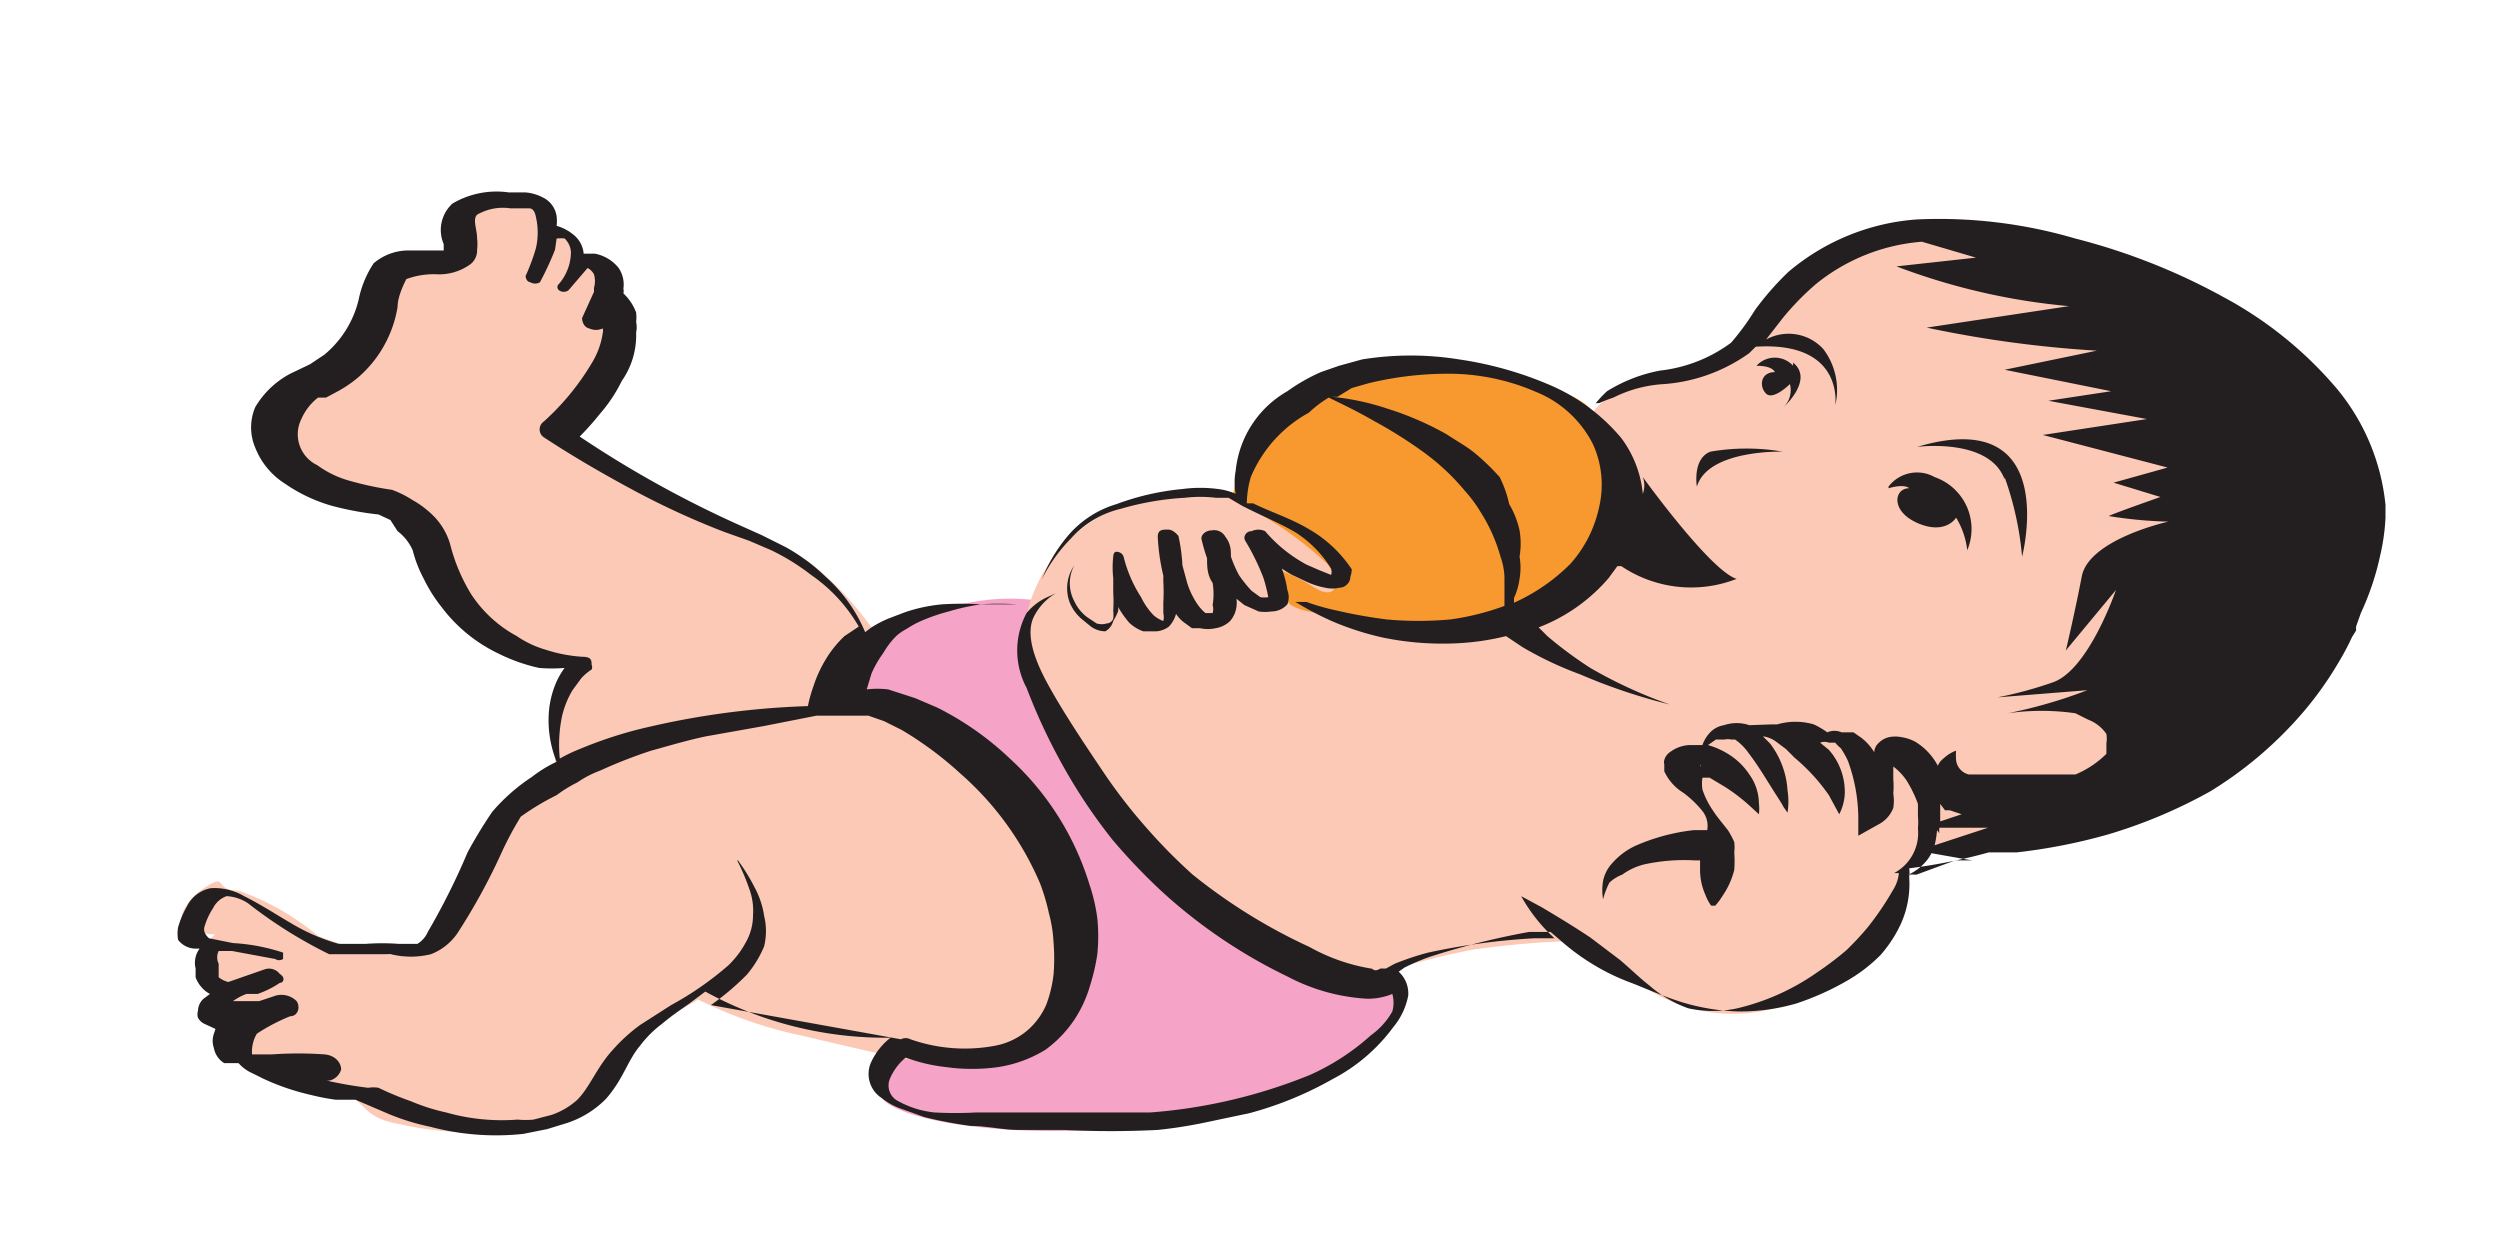 <svg id="Capa_1" data-name="Capa 1" xmlns="http://www.w3.org/2000/svg" viewBox="0 0 31.44 15.84"><defs><style>.cls-1{fill:#f8992f;}.cls-2{fill:#f5a4c7;}.cls-3{fill:#fbc9b5;}.cls-4{fill:#231f20;}</style></defs><title>3-4meses</title><path class="cls-1" d="M15.4,6.93s.13-1.65.69-1.84,1.69-.51,1.69-.51,1.78.12,2.21.55a5.55,5.55,0,0,1,.91,2.45,5.2,5.2,0,0,1-1.51,1.23c-.28,0-4-.63-4-1.88"/><path class="cls-2" d="M11.73,12.6s-.92.86-.64,1.21,2.07.54,3.41.32a5.61,5.61,0,0,0,2.73-.92.86.86,0,0,0,.17-1.14c-.13-.25-4.29-4.51-4.29-4.51a2.66,2.66,0,0,0-1.29.12,3.22,3.22,0,0,0-1.45,1.06Z"/><path class="cls-3" d="M10.54,8.63c.05-.05.44-.71.44-.71a4,4,0,0,0-.8-.85c-.31-.18-1.4-.66-1.77-.82a10.57,10.57,0,0,1-1.26-.86,3.76,3.76,0,0,0,.46-.94,2.3,2.3,0,0,0,.06-.73c0-.19-.34-.45-.34-.45s0-.12-.23-.26a1,1,0,0,1-.37-.4.52.52,0,0,0-.58-.08.87.87,0,0,0-.37.5c-.06.17-.37.3-.52.33s-.29.16-.43.43A11,11,0,0,1,3.46,5.16c-.38.33.09.82.47,1a8.86,8.86,0,0,0,1,.25,7.27,7.27,0,0,0,1,1.47,5.32,5.32,0,0,0,1.39.56S7,8.38,7,9a2.5,2.5,0,0,0,0,.73,9,9,0,0,0-1,1.11c-.14.27-.49,1.14-.89,1.19A3.88,3.88,0,0,1,4,11.77a3.26,3.26,0,0,0-1-.57c-.31,0-.14-.21-.39-.06s-.43.43-.26.52a.72.72,0,0,0,.36.09.34.34,0,0,0-.1.43l.19.28s-.17.25,0,.35.27-.06.19.16-.45.29-.07.38.47.13,1.12.29.41.4,1,.5A4.1,4.1,0,0,0,7,14.1c.38-.21.5-.59.78-.85a7.42,7.42,0,0,1,1-.68,5.35,5.35,0,0,0,1.33.46c.92.22,1.28.29,1.28.29s1.86.23,2-.51a4.73,4.73,0,0,0-.59-2.87,5.92,5.92,0,0,0-2-1Z"/><path class="cls-3" d="M16.09,7.13a2,2,0,0,0,.1.41c0,.14.51.19.51.19s1.51.13,1.72.16.43,0,.57.05,1.27-1,1.29-1.44a2.16,2.16,0,0,0-.11-1A1,1,0,0,0,20,5.22a1.28,1.28,0,0,1,.86-.49A2.62,2.62,0,0,0,22,4.31c.1-.13,1.11-1.5,2-1.49a6,6,0,0,1,2.28.71c.16.11,2,2.07,1.94,4s-.62,2.09-.72,2.19-1.57.55-1.6.59-.91.38-.91.38h-.88l-.1.16a.22.22,0,0,0-.06.18,2.12,2.12,0,0,1-.26.66,3.65,3.65,0,0,1-1.16.92,2,2,0,0,1-1.91-.24c-.8-.57-.93-.53-.93-.53s-.43,0-1.15.1a8.5,8.5,0,0,0-1.46.41,1.93,1.93,0,0,1-1-.27,10.82,10.82,0,0,1-2.45-2.49c-.58-.95-.83-1.47-.73-1.81A1.94,1.94,0,0,1,14.2,6.33c.93-.23,1.12-.21,1.39,0a4.5,4.5,0,0,1,1.11.77c.19.29.07.44-.17.29a2.06,2.06,0,0,0-.44-.22"/><path class="cls-4" d="M17,4.88h0l.21-.06a4.24,4.24,0,0,1,1-.12,2.76,2.76,0,0,1,1.11.23,1.38,1.38,0,0,1,.71.65,1.23,1.23,0,0,1,.08.8,1.55,1.55,0,0,1-.36.71,2.37,2.37,0,0,1-.71.49l0-.06a.84.84,0,0,0,.07-.24.83.83,0,0,0,0-.28,1,1,0,0,0,0-.33,1.13,1.13,0,0,0-.13-.33A1.46,1.46,0,0,0,18.86,6a2.94,2.94,0,0,0-.31-.3c-.11-.09-.24-.16-.36-.24a3.85,3.85,0,0,0-.74-.32,3.15,3.15,0,0,0-.7-.15l.07,0L17,4.88M14.09,6.4a3.61,3.61,0,0,1,.81-.14,1.67,1.67,0,0,1,.39,0l.16,0,.17.1c.23.12.48.22.68.34a1.45,1.45,0,0,1,.44.45.13.13,0,0,1,0,.08l-.15-.06-.16-.07a1.81,1.81,0,0,1-.52-.42.2.2,0,0,0-.17,0c-.07,0-.11.07-.08.12a2.92,2.92,0,0,1,.23.47,2.1,2.1,0,0,1,.06.24v0a.3.3,0,0,1-.1,0l-.11-.08a1.56,1.56,0,0,1-.16-.2,1.6,1.6,0,0,1-.1-.23c0-.08,0-.16-.07-.25a.16.16,0,0,0-.17-.08c-.08,0-.14.06-.13.11v0h0v0a2.17,2.17,0,0,0,.07.24c0,.1,0,.21.07.31a.87.87,0,0,1,0,.28.17.17,0,0,1,0,.1h0l-.09,0,0,0a.52.52,0,0,1-.1-.11,1,1,0,0,1-.13-.27l-.06-.22a2.2,2.2,0,0,0-.05-.37s-.06-.08-.13-.08-.13,0-.13.09a2.63,2.63,0,0,0,.07.49s0,0,0,.07a2.44,2.44,0,0,1,0,.27s0,.09,0,.13a.23.23,0,0,1,0,.1s0,0,0,0h0s0,0,0,0h0a.42.42,0,0,1-.12-.07.87.87,0,0,1-.16-.23A1.68,1.68,0,0,1,14.13,7h0a.09.09,0,0,0-.08-.06C14,6.93,14,7,14,7h0a1.23,1.23,0,0,0,0,.27c0,.06,0,.12,0,.18a1.79,1.79,0,0,1,0,.23.42.42,0,0,1,0,.1.09.09,0,0,1-.08.06.22.22,0,0,1-.13,0l-.12-.08a.53.53,0,0,1-.16-.2.48.48,0,0,1,0-.45.51.51,0,0,0-.06.46.54.54,0,0,0,.16.22l.11.09a.32.32,0,0,0,.18.06A.21.21,0,0,0,14,7.81a.67.67,0,0,0,.06-.12.13.13,0,0,0,0-.06,1.21,1.21,0,0,0,.14.2.49.49,0,0,0,.18.11h.16a.3.3,0,0,0,.16-.06.38.38,0,0,0,.09-.16h0a.43.43,0,0,0,.09.1l.11.08.1,0a.46.46,0,0,0,.2,0,.34.34,0,0,0,.18-.09.34.34,0,0,0,.08-.18.38.38,0,0,0,0-.1l.1.08.18.08a.57.57,0,0,0,.16,0,.27.27,0,0,0,.2-.09.25.25,0,0,0,0-.18,1.34,1.34,0,0,0-.07-.27l0,0a1.48,1.48,0,0,0,.13.08l.19.09a1,1,0,0,0,.22.07.4.4,0,0,0,.19,0c.09,0,.14-.1.13-.13A.32.32,0,0,0,17,7.16a1.6,1.6,0,0,0-.53-.5c-.23-.14-.49-.22-.71-.33l-.08,0v0A1.25,1.25,0,0,1,15.73,6a1.65,1.65,0,0,1,.73-.81A1.46,1.46,0,0,1,16.71,5c.1.05.32.15.58.3a5.66,5.66,0,0,1,.59.37,2.86,2.86,0,0,1,.54.5,1.71,1.71,0,0,1,.2.27,2.07,2.07,0,0,1,.25.56.85.85,0,0,1,.05.26c0,.08,0,.16,0,.22v.14a3.22,3.22,0,0,1-.68.17,4.38,4.38,0,0,1-.8,0,6,6,0,0,1-.62-.11,2.84,2.84,0,0,1-.39-.11l-.14,0,0,0,.12.07a3.9,3.9,0,0,0,.36.18,3.63,3.63,0,0,0,.63.2,3.74,3.74,0,0,0,.92.07A3.21,3.21,0,0,0,18.94,8l0,0,.21.14a4.44,4.44,0,0,0,.72.34A7.25,7.25,0,0,0,21,8.86a5.87,5.87,0,0,1-1-.46,5.06,5.06,0,0,1-.54-.4l-.11-.11h0a2.19,2.19,0,0,0,.88-.62l.11-.15.05,0a1.57,1.57,0,0,0,1.45.16C21.51,7.18,20.66,6,20.66,6a.3.3,0,0,1,0,.21,1.39,1.39,0,0,0-.27-.7,2.4,2.4,0,0,0-.88-.66,4.55,4.55,0,0,0-1.16-.33,3.83,3.83,0,0,0-1.22,0l-.29.08-.23.08a2.33,2.33,0,0,0-.42.24,1.3,1.3,0,0,0-.65,1,.78.78,0,0,0,0,.29.79.79,0,0,0-.22-.06,1.7,1.7,0,0,0-.45,0,3.24,3.24,0,0,0-.83.19,1.28,1.28,0,0,0-.62.41,2,2,0,0,0-.32.54,2,2,0,0,1,.37-.52A1.21,1.21,0,0,1,14.09,6.4Z"/><path class="cls-4" d="M24,11h0a.65.65,0,0,0,.24-.19.56.56,0,0,0,.05-.08l.51.09,0,0-.13,0-.25,0v0h.17l-.49.18A.81.81,0,0,0,24,11m.46-.81h0l.06,0,.15.05-.27.09s0,0,0-.06,0-.11,0-.16Zm-.07.29h0a.2.2,0,0,1,0-.07l.61,0-.67.22A1.21,1.21,0,0,0,24.36,10.44ZM8.94,12.64h0a3.34,3.34,0,0,0,.45-.38,1.34,1.34,0,0,0,.22-.36.81.81,0,0,0,0-.38,1.09,1.09,0,0,0-.12-.36,2.39,2.39,0,0,0-.21-.34H9.27a2.63,2.63,0,0,1,.15.35.8.8,0,0,1,.05.34.69.69,0,0,1-.09.34,1.17,1.17,0,0,1-.22.29,4,4,0,0,1-.72.5l-.39.25a2.15,2.15,0,0,0-.35.32c-.2.22-.29.48-.45.63a.94.94,0,0,1-.31.18l-.23.06a1.06,1.06,0,0,1-.2,0,2.56,2.56,0,0,1-.9-.09,2.49,2.49,0,0,1-.44-.14,3.89,3.89,0,0,1-.41-.17.4.4,0,0,0-.13,0,5.16,5.16,0,0,1-.52-.09l-.13,0,.16,0a.2.2,0,0,0,.15-.14c0-.09-.08-.18-.21-.19h0a4.7,4.7,0,0,0-.66,0l-.18,0-.07,0,0,0h0A.44.44,0,0,1,3.23,13a2.37,2.37,0,0,1,.42-.22h0c.1,0,.13-.12.08-.19a.27.27,0,0,0-.29-.06h0l-.18.06-.18,0H2.93l0,0,0,0a.68.68,0,0,1,.17-.09h0l.14,0a1.22,1.22,0,0,0,.28-.14c.05,0,.07-.07,0-.11a.17.17,0,0,0-.19-.06h0l-.46.16,0,0a.34.34,0,0,1-.12-.06s0,0,0-.08l0-.09a.18.18,0,0,1,0-.16s.08,0,.17,0h0l.54.1a.09.09,0,0,0,.1,0s0-.06,0-.08a2.43,2.43,0,0,0-.63-.12h0l-.3-.06h0s-.08-.06-.06-.14a.86.86,0,0,1,.11-.24.3.3,0,0,1,.17-.15.54.54,0,0,1,.27.09A5.74,5.74,0,0,0,4.14,12l.22,0,.2,0,.35,0a1.07,1.07,0,0,0,.51,0,.72.72,0,0,0,.33-.26,7.69,7.69,0,0,0,.55-1,4.12,4.12,0,0,1,.25-.47A3.17,3.17,0,0,1,7,10a1.64,1.64,0,0,1,.26-.16,1.32,1.32,0,0,1,.29-.15,6.08,6.08,0,0,1,.64-.25c.22-.06.45-.13.69-.18l.73-.13L10.27,9l.52,0a.05.05,0,0,1,0,0l.13,0,.2.07.22.11a4.44,4.44,0,0,1,.74.55,3.83,3.83,0,0,1,1,1.38,2.59,2.59,0,0,1,.11.37,1.76,1.76,0,0,1,.06.38,2.51,2.51,0,0,1,0,.39,1.62,1.62,0,0,1-.09.38.9.9,0,0,1-.23.32.88.88,0,0,1-.41.2,2.06,2.06,0,0,1-1.07-.08h0a.13.13,0,0,0-.12,0l0,0ZM7.07,9h0a1.13,1.13,0,0,1,.13-.32l.11-.15a.63.63,0,0,1,.13-.11.07.07,0,0,0,0-.06c0-.05,0-.1-.11-.1h0a1.86,1.86,0,0,1-.47-.09A1.25,1.25,0,0,1,6.5,8a1.59,1.59,0,0,1-.57-.52,2.25,2.25,0,0,1-.27-.64.84.84,0,0,0-.26-.4,1.13,1.13,0,0,0-.21-.15,1.26,1.26,0,0,0-.26-.13l0,0h0a4,4,0,0,1-.52-.11,1.26,1.26,0,0,1-.42-.2.43.43,0,0,1-.2-.58A.69.69,0,0,1,4,5l.1,0,.15-.08a1.56,1.56,0,0,0,.25-.17A1.49,1.49,0,0,0,5,3.86c0-.13.08-.29.11-.35a1,1,0,0,1,.4-.06.67.67,0,0,0,.41-.13A.22.22,0,0,0,6,3.14.59.59,0,0,0,6,3c0-.12-.06-.24,0-.3a.65.65,0,0,1,.42-.08h.15s.06,0,.08,0,.07,0,.09.11a.87.87,0,0,1,0,.39,2.48,2.48,0,0,1-.13.35l0,0s0,.07.06.08a.12.12,0,0,0,.12,0,3.75,3.75,0,0,0,.19-.41L7,3A.39.39,0,0,1,7.1,3a.25.25,0,0,1,.08.17.62.62,0,0,1-.15.4.05.05,0,0,0,0,.08.1.1,0,0,0,.12,0h0l.24-.28a.2.2,0,0,1,.08.08.31.31,0,0,1,0,.17s0,0,0,.05,0,0,0,0L7.32,4h0s0,.11.09.13a.2.2,0,0,0,.17,0,.13.13,0,0,1,0,.06,1,1,0,0,1-.14.38,3.15,3.15,0,0,1-.6.73h0a.12.12,0,0,0,0,.2c.35.23.71.44,1.08.64a10,10,0,0,0,1.19.55l.31.11.28.12a2.8,2.8,0,0,1,.5.31,2,2,0,0,1,.6.65L10.62,8a1.38,1.38,0,0,0-.24.3,1.61,1.61,0,0,0-.15.33,1.82,1.82,0,0,0-.07.25A10.29,10.29,0,0,0,8,9.18a5.38,5.38,0,0,0-.71.24,1.92,1.92,0,0,0-.25.12A1.74,1.74,0,0,1,7.07,9Zm14.31.61h0v0a0,0,0,0,1,0,0S21.39,9.63,21.38,9.64Zm0,0ZM30,6.51V6.35a2.71,2.71,0,0,0-.61-1.46,4.91,4.91,0,0,0-1.42-1.15A7.92,7.92,0,0,0,26.1,3a6.07,6.07,0,0,0-2-.24,2.81,2.81,0,0,0-1.61.66,3.61,3.61,0,0,0-.42.48,3.13,3.13,0,0,1-.3.41,1.84,1.84,0,0,1-.89.35,1.93,1.93,0,0,0-.67.26c-.11.1-.14.16-.15.15l.05,0A2,2,0,0,1,20.29,5a1.62,1.62,0,0,1,.64-.17A2.11,2.11,0,0,0,22,4.44l.08-.08c1.12-.07,1,.74,1,.74a.85.85,0,0,0-.15-.71.59.59,0,0,0-.72-.12L22.42,4a3.39,3.39,0,0,1,.42-.43,2.41,2.41,0,0,1,1.33-.53h0l.68.2-1,.11a8.14,8.14,0,0,0,2.17.5l-1.79.27a14.35,14.35,0,0,0,2.14.29l-1.16.24,1.34.27-.79.12L27,5.27l-1.31.2,1.57.41-.68.19.59.18s-.6.21-.65.24a5.47,5.47,0,0,0,.75.07s-1,.22-1.09.69-.2.93-.2.93l.63-.76s-.34,1-.79,1.16a5,5,0,0,1-.7.19l1.13-.09a6.15,6.15,0,0,1-1,.29,3,3,0,0,1,.85,0l.09,0H26.1v0l.16.08a.49.49,0,0,1,.23.18.38.38,0,0,1,0,.12s0,0,0,0l0,.06h0l0,.07a1.21,1.21,0,0,1-.39.26l-.18,0-.38,0h-.35l-.27,0h-.09l-.07,0h0a.21.21,0,0,1-.16-.18.68.68,0,0,1,0-.12l0,0a.46.46,0,0,0-.16.1.22.22,0,0,0-.07.09.78.78,0,0,0-.28-.3.54.54,0,0,0-.18-.06.38.38,0,0,0-.15,0,.26.26,0,0,0-.13.07.17.17,0,0,0-.06.12l0,0a.65.65,0,0,0-.16-.18l-.1-.07-.15,0a.22.22,0,0,0-.18,0l0,0a1,1,0,0,0-.17-.1.82.82,0,0,0-.46,0l-.07,0L22,9.12a.5.5,0,0,0-.32,0,.31.31,0,0,0-.19.11.41.41,0,0,0-.08.14h-.17a.44.44,0,0,0-.24.09.17.17,0,0,0-.07.1.08.08,0,0,0,0,.05V9.7a.62.62,0,0,0,.24.27,1.32,1.32,0,0,1,.24.23.3.3,0,0,1,.06.24v0h-.17a2.49,2.49,0,0,0-.74.2.89.89,0,0,0-.28.21.47.47,0,0,0-.12.23.7.7,0,0,0,0,.23,1,1,0,0,1,.08-.21A.48.48,0,0,1,20.4,11a.8.8,0,0,1,.28-.13,2.38,2.38,0,0,1,.63-.05h.07v.1a.78.78,0,0,0,.07.34.52.52,0,0,0,.07.13h.05a.73.73,0,0,0,.09-.12,1,1,0,0,0,.15-.33,1.46,1.46,0,0,0,0-.22.59.59,0,0,0,0-.13,1.09,1.09,0,0,0-.08-.15c-.07-.09-.14-.17-.19-.25a1.05,1.05,0,0,1-.13-.26.49.49,0,0,1,0-.15l.09,0,.2.12a2.28,2.28,0,0,1,.3.23l.12.11h0a.59.59,0,0,0,0-.14.63.63,0,0,0-.12-.36.85.85,0,0,0-.21-.22,1,1,0,0,0-.31-.15l.1-.07.11,0a.19.19,0,0,1,.08,0l.05,0h0a.69.69,0,0,1,.17.17c.13.17.24.36.33.5s.09.14.11.18l.05.07a.9.9,0,0,0,0-.28,1.08,1.08,0,0,0-.22-.59l-.09-.09a.36.36,0,0,1,.17.07l.12.09.11.11A2.4,2.4,0,0,1,23,10l.13.24a.62.62,0,0,0,.07-.26A.8.8,0,0,0,23,9.43l-.11-.09a.15.15,0,0,1,.11,0l.08,0a.46.46,0,0,0,.07.07,1.14,1.14,0,0,1,.09.16,2.13,2.13,0,0,1,.13.71v.23l.25-.14a.39.39,0,0,0,.19-.21.57.57,0,0,0,0-.18,1.08,1.08,0,0,0,0-.18c0-.07,0-.11,0-.16h0a.73.73,0,0,1,.17.18,1.55,1.55,0,0,1,.14.29l0,.15a.88.88,0,0,1,0,.16.57.57,0,0,1-.3.56l.06,0a.46.46,0,0,1-.06.19,3.8,3.8,0,0,1-.33.49,3.71,3.71,0,0,1-.27.29,4,4,0,0,1-.37.28,2.9,2.9,0,0,1-1,.45,1.44,1.44,0,0,1-.62,0,1.52,1.52,0,0,1-.48-.28c-.14-.11-.26-.23-.38-.33L20,11.79c-.24-.16-.46-.29-.61-.38l-.26-.14,0,0a2.1,2.1,0,0,0,.42.53l-.26,0a8.5,8.5,0,0,0-1.33.18,3.45,3.45,0,0,0-.42.14l-.11.06h-.07c-.08.05-.09,0-.12,0a2.37,2.37,0,0,1-.77-.27A7,7,0,0,1,15,11a6.87,6.87,0,0,1-.6-.61,6.73,6.73,0,0,1-.49-.63c-.29-.43-.55-.82-.74-1.17s-.27-.65-.16-.85a.71.71,0,0,1,.27-.28l-.11.05a.73.73,0,0,0-.26.2,1,1,0,0,0,0,.94,7.41,7.41,0,0,0,.61,1.24,6.82,6.82,0,0,0,.47.67,7.51,7.51,0,0,0,.62.65,6.55,6.55,0,0,0,1.58,1.07,2.44,2.44,0,0,0,1,.28.82.82,0,0,0,.32-.06.41.41,0,0,1,0,.22.93.93,0,0,1-.27.3,2.92,2.92,0,0,1-.77.5,6.65,6.65,0,0,1-2,.47l-.54,0-.55,0c-.18,0-.36,0-.55,0h-.55a4.73,4.73,0,0,1-.53,0,1.19,1.19,0,0,1-.45-.14.22.22,0,0,1-.11-.28.7.7,0,0,1,.2-.27,2.11,2.11,0,0,0,.51.12,2.36,2.36,0,0,0,.65,0,1.59,1.59,0,0,0,.6-.22,1.5,1.5,0,0,0,.37-.39,1.56,1.56,0,0,0,.19-.42A2.55,2.55,0,0,0,13.8,12a2.26,2.26,0,0,0,0-.45,2.23,2.23,0,0,0-.1-.43,3.55,3.55,0,0,0-1-1.58,3.77,3.77,0,0,0-.91-.64l-.28-.12-.34-.11a1.12,1.12,0,0,0-.27,0l.06-.2a1.35,1.35,0,0,1,.15-.26A1,1,0,0,1,11.27,8a.6.6,0,0,1,.13-.09,1.29,1.29,0,0,1,.16-.09,2.32,2.32,0,0,1,.37-.13,2.71,2.71,0,0,1,.41-.09l.22,0,.23,0v0a3.42,3.42,0,0,0-.46,0,3.87,3.87,0,0,0-.48,0,2,2,0,0,0-.47.1l-.21.08a1.39,1.39,0,0,0-.21.11l-.08.06a1.93,1.93,0,0,0-.5-.7,2.4,2.4,0,0,0-.5-.37l-.3-.15-.29-.13a13.62,13.62,0,0,1-2-1.11,3.33,3.33,0,0,0,.25-.28,1.92,1.92,0,0,0,.28-.42A1,1,0,0,0,8,4.18a.3.3,0,0,0,0-.13.53.53,0,0,0,0-.12.63.63,0,0,0-.16-.24.14.14,0,0,0,0-.06.37.37,0,0,0-.06-.26.5.5,0,0,0-.3-.18H7.34v0a.34.34,0,0,0-.13-.24A.59.59,0,0,0,7,2.84a.48.48,0,0,0,0-.12.31.31,0,0,0-.18-.24.56.56,0,0,0-.21-.06H6.4a1.09,1.09,0,0,0-.71.14.45.45,0,0,0-.11.51s0,.08,0,.08H5.44l-.33,0a.68.68,0,0,0-.41.16,1.28,1.28,0,0,0-.19.46,1.29,1.29,0,0,1-.43.69l-.18.12-.25.12a1.12,1.12,0,0,0-.44.42.65.65,0,0,0,0,.51.94.94,0,0,0,.37.45,2,2,0,0,0,.59.28,3.84,3.84,0,0,0,.59.11l.15.07L5,6.68a.61.61,0,0,1,.19.24,1.58,1.58,0,0,0,.14.36,1.86,1.86,0,0,0,.22.35,1.94,1.94,0,0,0,.72.59,2.21,2.21,0,0,0,.51.18,1.92,1.92,0,0,0,.32,0l0,0a1,1,0,0,0-.1.17A1.17,1.17,0,0,0,6.9,9,1.39,1.39,0,0,0,7,9.58H7a1.61,1.61,0,0,0-.31.19,2.36,2.36,0,0,0-.5.44,5.81,5.81,0,0,0-.31.51,8.67,8.67,0,0,1-.5,1,.33.33,0,0,1-.13.15s-.11,0-.24,0a2.73,2.73,0,0,0-.41,0H4.41l-.15,0a2.43,2.43,0,0,1-.6-.26c-.19-.11-.37-.23-.59-.34a.73.73,0,0,0-.42-.1.42.42,0,0,0-.3.23,1.19,1.19,0,0,0-.11.26.45.45,0,0,0,0,.16.28.28,0,0,0,.23.11h0l.1,0-.06,0a.3.3,0,0,0-.05.25s0,.08,0,.11a.37.37,0,0,0,.07.12.35.35,0,0,0,.11.09l-.08.06a.21.21,0,0,0-.07.15.15.15,0,0,0,0,.09.18.18,0,0,0,.09.08l.13.06h0L2.69,13a.27.27,0,0,0,0,.18.28.28,0,0,0,.13.19l.09,0,.05,0,0,0H3v0l0,0a.51.51,0,0,0,.18.13l.12.06a2.94,2.94,0,0,0,.61.21,2.84,2.84,0,0,0,.31.06l.25,0,.42.18a2.86,2.86,0,0,0,.52.16,3.23,3.23,0,0,0,1.17.09l.3-.06.26-.08a1.23,1.23,0,0,0,.48-.3c.22-.25.27-.48.43-.67a1.38,1.38,0,0,1,.27-.27c.12-.1.22-.17.35-.26l.2-.15a4.7,4.7,0,0,0,2.33.58.83.83,0,0,0-.25.32.36.36,0,0,0,.14.44.82.82,0,0,0,.26.14l.28.1a5.4,5.4,0,0,0,.58.11c.2,0,.41.05.59.05l.58,0a11.64,11.64,0,0,0,1.18,0,5.81,5.81,0,0,0,.58-.09l.57-.12a4.45,4.45,0,0,0,1.05-.43,2.22,2.22,0,0,0,.76-.65.88.88,0,0,0,.19-.4.37.37,0,0,0-.12-.3h0l.07-.05a2.52,2.52,0,0,1,.33-.14,9.65,9.65,0,0,1,1.24-.31l.27,0,.14.12a2.81,2.81,0,0,0,.9.53c.2.08.38.16.6.23a2.7,2.7,0,0,0,.71.12,2.55,2.55,0,0,0,.74-.1,3.41,3.41,0,0,0,.61-.27,2,2,0,0,0,.45-.34,1.63,1.63,0,0,0,.25-.38,1.22,1.22,0,0,0,.11-.6.36.36,0,0,0,0-.11,7,7,0,0,0,1-.2l.35,0a7.18,7.18,0,0,0,1.13-.22,6.32,6.32,0,0,0,1.31-.55,4.92,4.92,0,0,0,1.17-1,4.37,4.37,0,0,0,.44-.62,3.24,3.24,0,0,0,.17-.32l.05-.08,0-.05,0,0,.06-.17A3.37,3.37,0,0,0,29.93,7,2.64,2.64,0,0,0,30,6.51Z"/><path class="cls-4" d="M25.21,9h0c-.12,0-.17,0,0,0"/><path class="cls-4" d="M25.21,6a4,4,0,0,1,.22,1s.5-1.92-1.32-1.38c0,0,.91-.12,1.1.41"/><path class="cls-4" d="M23.75,6.14c.21-.06.26,0,.26,0-.19,0-.24.29.11.44s.48-.07.48-.07a1,1,0,0,1,.14.41A.69.69,0,0,0,24.33,6a.45.45,0,0,0-.58.12"/><path class="cls-4" d="M22.55,4.6a.31.31,0,0,0-.46,0c.21,0,.23.08.23.08-.18,0-.2.18-.11.27s.3-.12.3-.12a.3.3,0,0,1-.09.3s.4-.35.13-.57"/><path class="cls-4" d="M21.51,5.68c-.23.09-.17.44-.17.44.14-.47,1.08-.44,1.08-.44a2.68,2.68,0,0,0-.91,0"/></svg>